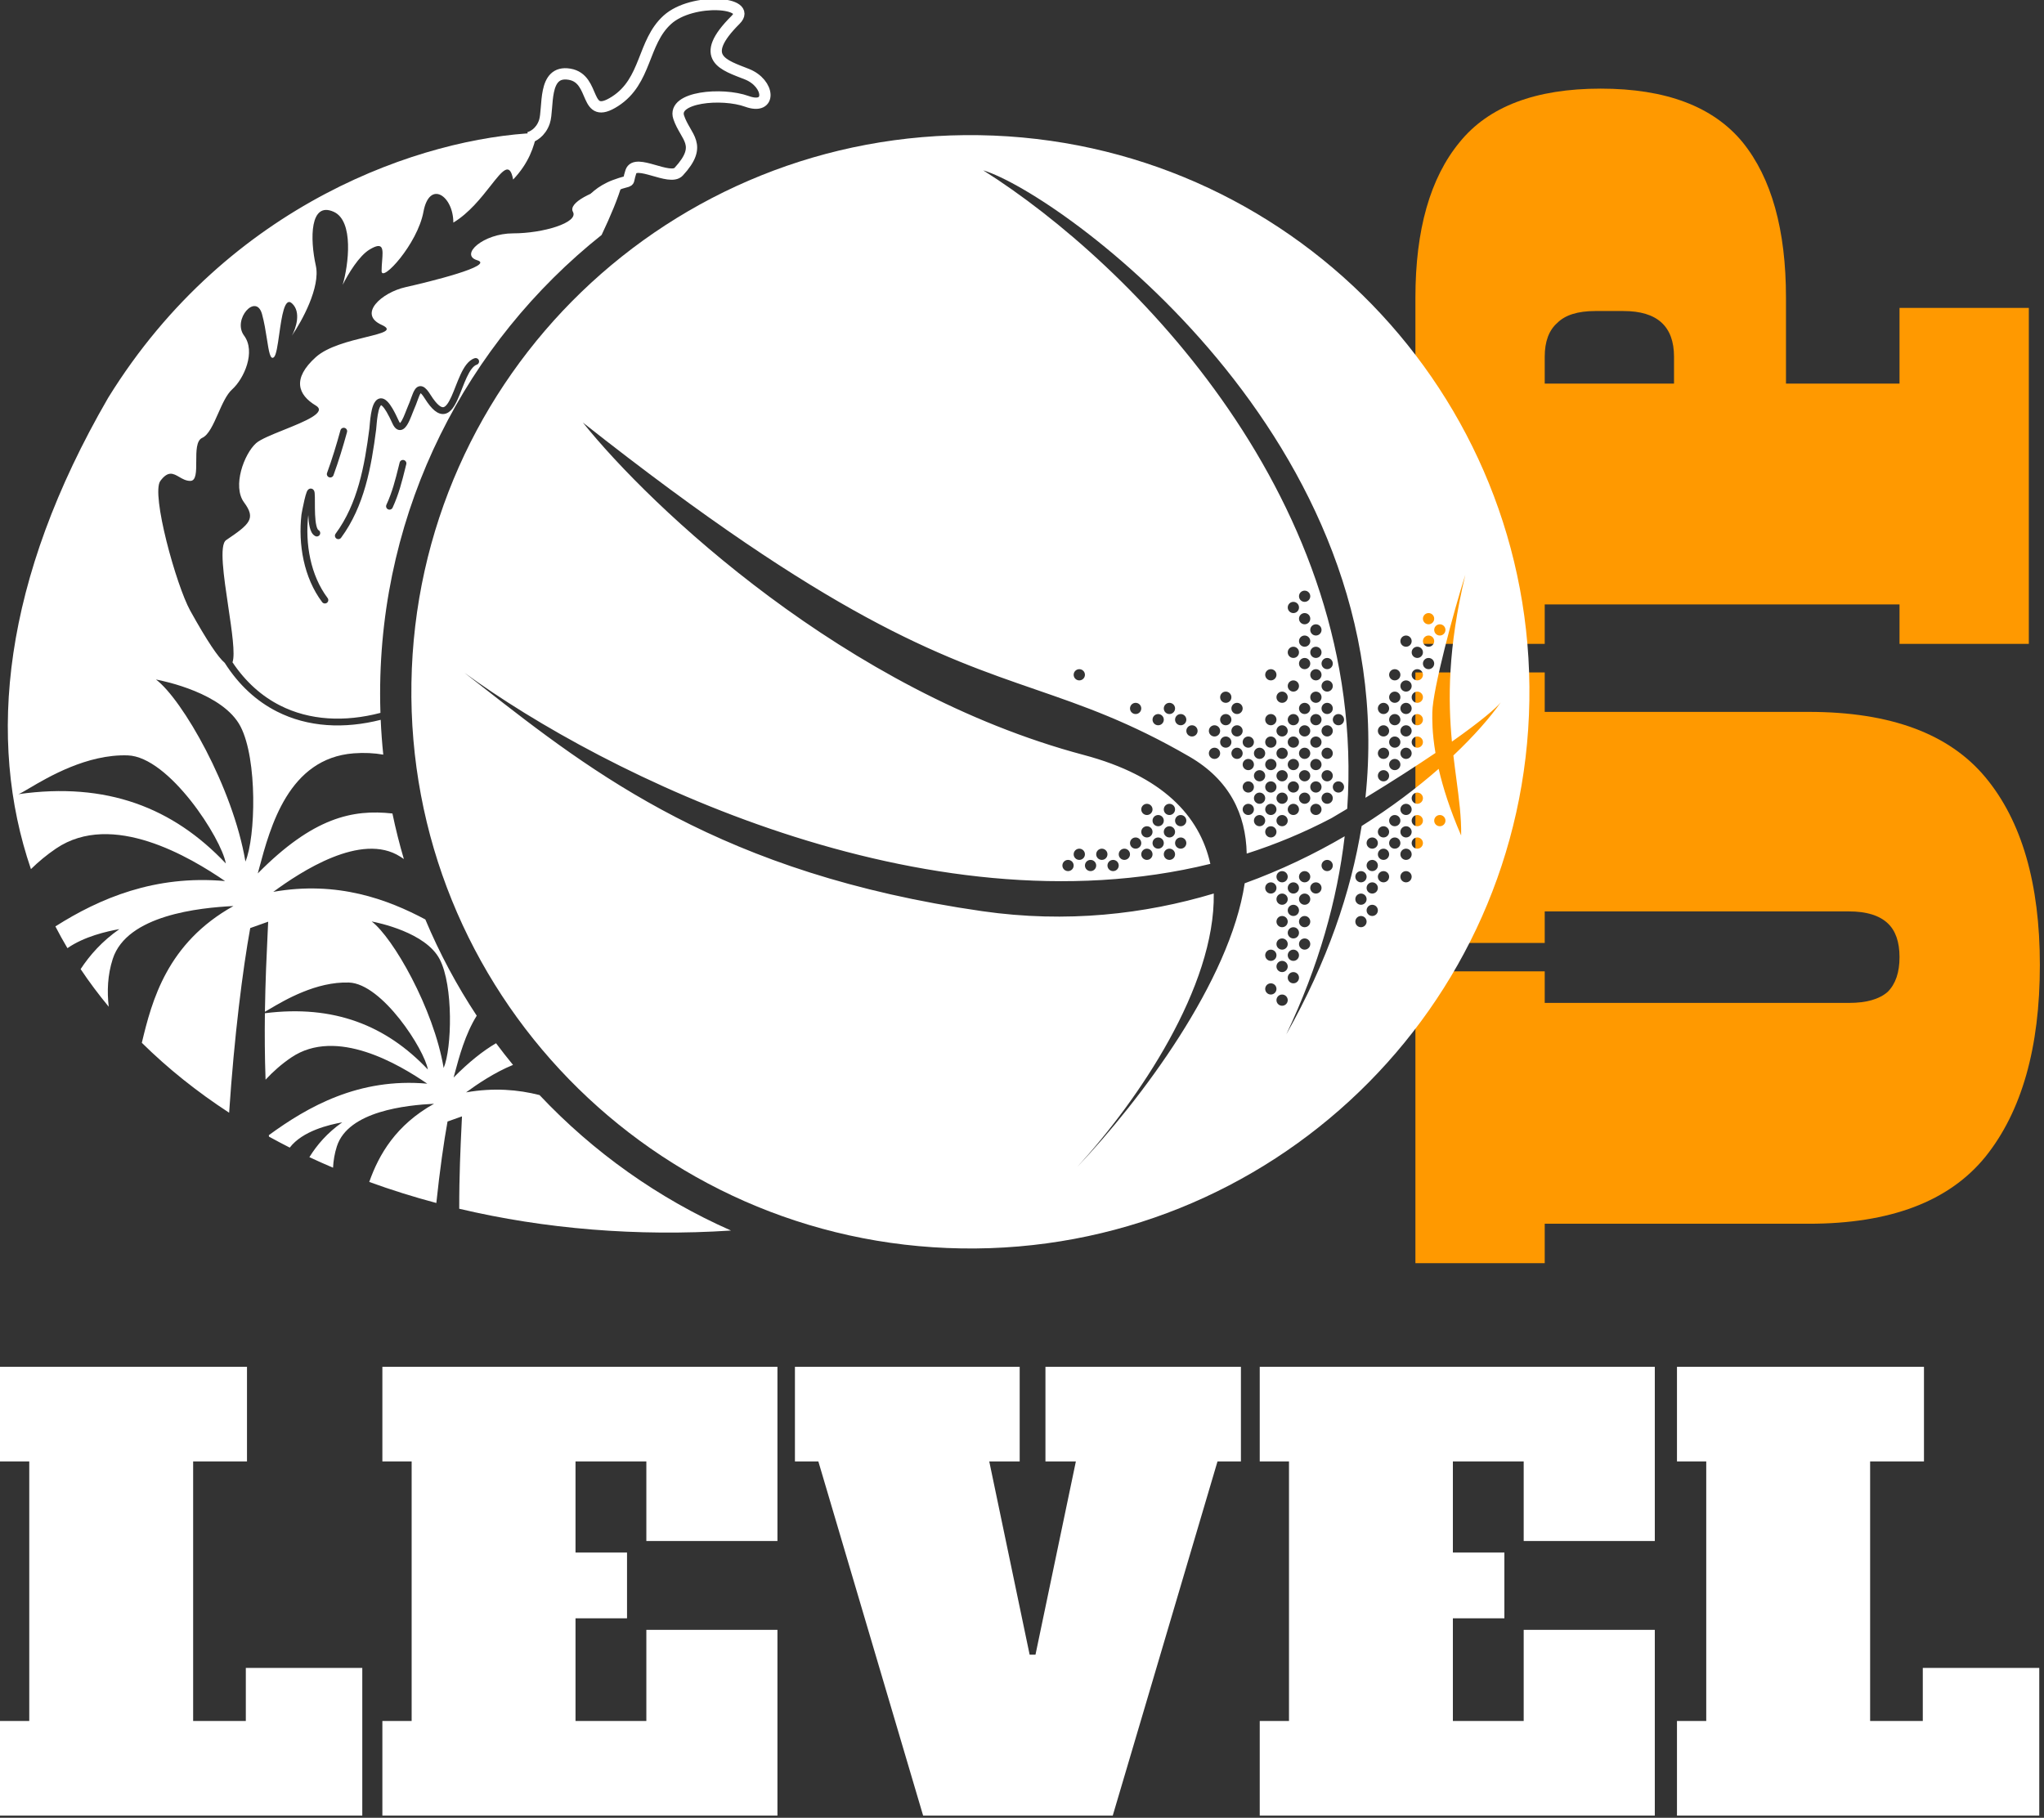 <svg width="181" height="161" viewBox="0 0 181 161" fill="none" xmlns="http://www.w3.org/2000/svg">
<rect x="0" y="0" width="181" height="161" fill="#333333" stroke="none"/>
<g clip-path="url(#clip0_22_1055)">
<path d="M46.798 12.193C47.134 12.126 47.886 11.751 48.209 10.788C48.612 9.583 48.007 6.171 50.426 6.572C52.845 6.973 51.635 10.788 54.457 8.981C57.279 7.174 56.876 3.761 59.093 1.754C61.31 -0.253 66.733 0.167 65.14 1.754C61.713 5.167 64.132 5.769 66.148 6.572C68.163 7.375 68.365 9.784 66.148 8.981C63.931 8.178 59.496 8.579 60.101 10.386C60.706 12.193 62.318 12.795 60.101 15.204C59.307 16.067 56.271 14 55.868 15.204C55.465 16.409 56.07 15.806 54.457 16.409C53.167 16.89 52.442 17.68 52.24 18.015" stroke="white"/>
<path d="M0 160.804V152.425H2.591V129.435H0V121.057H21.872V129.435H17.103V152.425H21.768V147.725H32.081V160.804H0Z" fill="white"/>
<path d="M33.86 160.804V152.425H36.452V129.435H33.86V121.057H68.844V136.485H57.235V129.435H50.963V137.507H55.524V143.331H50.963V152.425H57.235V144.353H68.844V160.804H33.86Z" fill="white"/>
<path d="M92.576 121.057H109.886V129.435H107.813L98.536 160.804H81.744L72.466 129.435H70.393V121.057H90.295V129.435H87.6L91.176 146.55H91.695L95.271 129.435H92.576V121.057Z" fill="white"/>
<path d="M111.552 160.804V152.425H114.143V129.435H111.552V121.057H146.536V136.485H134.926V129.435H128.655V137.507H133.216V143.331H128.655V152.425H134.926V144.353H146.536V160.804H111.552Z" fill="white"/>
<path d="M148.499 160.804V152.425H151.091V129.435H148.499V121.057H170.371V129.435H165.603V152.425H170.267V147.725H180.581V160.804H148.499Z" fill="white"/>
<path d="M180.634 85.473C180.634 92.785 179.028 98.442 175.816 102.447C172.604 106.406 167.391 108.385 160.177 108.385H136.788V111.878H125.337V86.032H136.788V88.826H163.737C165.274 88.826 166.414 88.5 167.159 87.848C167.857 87.15 168.206 86.125 168.206 84.775C168.206 83.424 167.857 82.423 167.159 81.771C166.414 81.073 165.274 80.723 163.737 80.723H136.788V83.518H125.337V59.558H136.788V63.051H160.177C167.391 63.051 172.604 64.983 175.816 68.849C179.028 72.714 180.634 78.255 180.634 85.473Z" fill="#FF9900"/>
<path d="M168.206 57.026V53.533H136.788V57.026H125.337V26.361C125.337 20.354 126.641 15.767 129.247 12.6C131.807 9.433 135.973 7.85 141.745 7.85C147.516 7.85 151.705 9.433 154.312 12.6C156.872 15.767 158.152 20.354 158.152 26.361V33.975H168.206V27.269H179.656V57.026H168.206ZM148.238 31.6C148.238 28.899 146.748 27.548 143.769 27.548H141.256C139.72 27.548 138.603 27.898 137.905 28.596C137.16 29.248 136.788 30.249 136.788 31.6V33.975H148.238V31.6Z" fill="#FF9900"/>
<path fill-rule="evenodd" clip-rule="evenodd" d="M85.138 110.57C112.474 111.006 134.99 89.288 135.428 62.061C135.866 34.834 114.06 12.409 86.723 11.973C59.386 11.537 36.871 33.255 36.433 60.482C35.995 87.709 57.801 110.134 85.138 110.57ZM87.063 15.085C100.205 23.375 121.139 44.415 119.299 71.633C118.85 71.902 118.388 72.178 117.912 72.458C115.461 73.747 112.95 74.786 110.399 75.602C110.323 72.1 108.866 69.067 105.329 67.016C100.035 63.946 95.977 62.545 91.683 61.062C83.136 58.111 73.654 54.836 51.617 37.427C57.604 44.9 74.859 61.249 95.975 66.867C102.944 68.721 106.229 72.254 107.179 76.511C81.852 82.737 53.469 68.603 41.125 59.585C41.643 59.988 42.164 60.395 42.69 60.806L42.69 60.806C52.514 68.482 63.907 77.385 86.982 80.702C94.465 81.777 101.38 80.966 107.481 79.138C107.613 87.389 100.823 97.421 95.389 103.356C101 97.445 108.924 86.891 110.22 78.232C113.444 77.064 116.409 75.627 119.074 74.068C118.419 79.687 116.781 85.555 113.901 91.615C117.526 85.185 119.636 79.013 120.577 73.157C123.188 71.516 125.477 69.776 127.396 68.095C127.768 69.71 128.381 71.682 129.388 74.001C129.414 72.389 129.2 70.773 128.962 68.979C128.874 68.316 128.783 67.629 128.7 66.909C130.534 65.177 131.948 63.551 132.891 62.214C132.507 62.686 131.21 63.825 128.57 65.684C128.223 61.99 128.2 57.401 129.759 50.905C128.733 54.124 126.867 61.064 126.835 63.089C126.825 63.669 126.806 64.875 127.114 66.689C125.466 67.804 123.419 69.125 120.911 70.658C124.282 38.962 93.808 17.121 87.063 15.085ZM115.528 67.217C115.803 67.217 116.027 66.995 116.027 66.72C116.027 66.446 115.803 66.223 115.528 66.223C115.252 66.223 115.029 66.446 115.029 66.72C115.029 66.995 115.252 67.217 115.528 67.217ZM105.052 74.67C105.052 74.944 104.829 75.166 104.553 75.166C104.278 75.166 104.054 74.944 104.054 74.67C104.054 74.395 104.278 74.173 104.553 74.173C104.829 74.173 105.052 74.395 105.052 74.67ZM113.532 69.204C113.808 69.204 114.031 68.982 114.031 68.708C114.031 68.433 113.808 68.211 113.532 68.211C113.257 68.211 113.033 68.433 113.033 68.708C113.033 68.982 113.257 69.204 113.532 69.204ZM113.034 65.727C113.034 66.001 112.811 66.223 112.535 66.223C112.259 66.223 112.036 66.001 112.036 65.727C112.036 65.452 112.259 65.23 112.535 65.23C112.811 65.23 113.034 65.452 113.034 65.727ZM101.56 74.173C101.836 74.173 102.059 73.95 102.059 73.676C102.059 73.402 101.836 73.179 101.56 73.179C101.285 73.179 101.061 73.402 101.061 73.676C101.061 73.95 101.285 74.173 101.56 74.173ZM103.057 72.683C103.057 72.957 102.833 73.179 102.558 73.179C102.282 73.179 102.059 72.957 102.059 72.683C102.059 72.408 102.282 72.185 102.558 72.185C102.833 72.185 103.057 72.408 103.057 72.683ZM103.555 72.185C103.831 72.185 104.054 71.963 104.054 71.689C104.054 71.414 103.831 71.192 103.555 71.192C103.28 71.192 103.056 71.414 103.056 71.689C103.056 71.963 103.28 72.185 103.555 72.185ZM102.059 71.689C102.059 71.963 101.836 72.185 101.56 72.185C101.285 72.185 101.061 71.963 101.061 71.689C101.061 71.414 101.285 71.192 101.56 71.192C101.836 71.192 102.059 71.414 102.059 71.689ZM110.539 68.211C110.815 68.211 111.038 67.988 111.038 67.714C111.038 67.439 110.815 67.217 110.539 67.217C110.264 67.217 110.04 67.439 110.04 67.714C110.04 67.988 110.264 68.211 110.539 68.211ZM115.029 63.739C115.029 64.014 114.806 64.236 114.53 64.236C114.255 64.236 114.032 64.014 114.032 63.739C114.032 63.465 114.255 63.242 114.53 63.242C114.806 63.242 115.029 63.465 115.029 63.739ZM95.574 60.261C95.849 60.261 96.073 60.039 96.073 59.765C96.073 59.49 95.849 59.268 95.574 59.268C95.299 59.268 95.075 59.49 95.075 59.765C95.075 60.039 95.299 60.261 95.574 60.261ZM117.024 69.701C117.024 69.976 116.801 70.198 116.525 70.198C116.25 70.198 116.026 69.976 116.026 69.701C116.026 69.427 116.25 69.204 116.525 69.204C116.801 69.204 117.024 69.427 117.024 69.701ZM116.525 68.211C116.801 68.211 117.024 67.988 117.024 67.714C117.024 67.439 116.801 67.217 116.525 67.217C116.25 67.217 116.026 67.439 116.026 67.714C116.026 67.988 116.25 68.211 116.525 68.211ZM115.029 69.701C115.029 69.976 114.806 70.198 114.53 70.198C114.255 70.198 114.032 69.976 114.032 69.701C114.032 69.427 114.255 69.204 114.53 69.204C114.806 69.204 115.029 69.427 115.029 69.701ZM115.528 71.192C115.803 71.192 116.027 70.969 116.027 70.695C116.027 70.42 115.803 70.198 115.528 70.198C115.252 70.198 115.029 70.42 115.029 70.695C115.029 70.969 115.252 71.192 115.528 71.192ZM117.024 71.689C117.024 71.963 116.801 72.185 116.525 72.185C116.25 72.185 116.026 71.963 116.026 71.689C116.026 71.414 116.25 71.192 116.525 71.192C116.801 71.192 117.024 71.414 117.024 71.689ZM115.528 78.148C115.803 78.148 116.027 77.925 116.027 77.651C116.027 77.376 115.803 77.154 115.528 77.154C115.252 77.154 115.029 77.376 115.029 77.651C115.029 77.925 115.252 78.148 115.528 78.148ZM115.029 82.619C115.029 82.893 114.806 83.116 114.53 83.116C114.255 83.116 114.032 82.893 114.032 82.619C114.032 82.344 114.255 82.122 114.53 82.122C114.806 82.122 115.029 82.344 115.029 82.619ZM116.525 79.141C116.801 79.141 117.024 78.919 117.024 78.644C117.024 78.37 116.801 78.148 116.525 78.148C116.25 78.148 116.026 78.37 116.026 78.644C116.026 78.919 116.25 79.141 116.525 79.141ZM116.027 83.613C116.027 83.887 115.803 84.109 115.528 84.109C115.252 84.109 115.029 83.887 115.029 83.613C115.029 83.338 115.252 83.116 115.528 83.116C115.803 83.116 116.027 83.338 116.027 83.613ZM115.528 80.135C115.803 80.135 116.027 79.912 116.027 79.638C116.027 79.364 115.803 79.141 115.528 79.141C115.252 79.141 115.029 79.364 115.029 79.638C115.029 79.912 115.252 80.135 115.528 80.135ZM115.029 84.606C115.029 84.881 114.806 85.103 114.53 85.103C114.255 85.103 114.032 84.881 114.032 84.606C114.032 84.332 114.255 84.109 114.53 84.109C114.806 84.109 115.029 84.332 115.029 84.606ZM114.53 81.128C114.806 81.128 115.029 80.906 115.029 80.632C115.029 80.357 114.806 80.135 114.53 80.135C114.255 80.135 114.032 80.357 114.032 80.632C114.032 80.906 114.255 81.128 114.53 81.128ZM114.031 85.6C114.031 85.874 113.808 86.097 113.532 86.097C113.257 86.097 113.033 85.874 113.033 85.6C113.033 85.326 113.257 85.103 113.532 85.103C113.808 85.103 114.031 85.326 114.031 85.6ZM112.535 88.084C112.811 88.084 113.034 87.862 113.034 87.587C113.034 87.313 112.811 87.091 112.535 87.091C112.259 87.091 112.036 87.313 112.036 87.587C112.036 87.862 112.259 88.084 112.535 88.084ZM114.031 81.625C114.031 81.9 113.808 82.122 113.532 82.122C113.257 82.122 113.033 81.9 113.033 81.625C113.033 81.351 113.257 81.128 113.532 81.128C113.808 81.128 114.031 81.351 114.031 81.625ZM115.528 82.122C115.803 82.122 116.027 81.9 116.027 81.625C116.027 81.351 115.803 81.128 115.528 81.128C115.252 81.128 115.029 81.351 115.029 81.625C115.029 81.9 115.252 82.122 115.528 82.122ZM115.029 86.594C115.029 86.868 114.806 87.091 114.53 87.091C114.255 87.091 114.032 86.868 114.032 86.594C114.032 86.319 114.255 86.097 114.53 86.097C114.806 86.097 115.029 86.319 115.029 86.594ZM113.532 89.078C113.808 89.078 114.031 88.856 114.031 88.581C114.031 88.307 113.808 88.084 113.532 88.084C113.257 88.084 113.033 88.307 113.033 88.581C113.033 88.856 113.257 89.078 113.532 89.078ZM114.031 79.638C114.031 79.912 113.808 80.135 113.532 80.135C113.257 80.135 113.033 79.912 113.033 79.638C113.033 79.364 113.257 79.141 113.532 79.141C113.808 79.141 114.031 79.364 114.031 79.638ZM112.535 85.103C112.811 85.103 113.034 84.881 113.034 84.606C113.034 84.332 112.811 84.109 112.535 84.109C112.259 84.109 112.036 84.332 112.036 84.606C112.036 84.881 112.259 85.103 112.535 85.103ZM118.022 76.657C118.022 76.931 117.799 77.153 117.523 77.153C117.248 77.153 117.024 76.931 117.024 76.657C117.024 76.382 117.248 76.16 117.523 76.16C117.799 76.16 118.022 76.382 118.022 76.657ZM122.512 74.173C122.787 74.173 123.01 73.95 123.01 73.676C123.01 73.402 122.787 73.179 122.512 73.179C122.236 73.179 122.013 73.402 122.013 73.676C122.013 73.95 122.236 74.173 122.512 74.173ZM122.013 76.657C122.013 76.931 121.789 77.153 121.514 77.153C121.238 77.153 121.015 76.931 121.015 76.657C121.015 76.382 121.238 76.16 121.514 76.16C121.789 76.16 122.013 76.382 122.013 76.657ZM122.512 76.16C122.787 76.16 123.01 75.938 123.01 75.663C123.01 75.389 122.787 75.166 122.512 75.166C122.236 75.166 122.013 75.389 122.013 75.663C122.013 75.938 122.236 76.16 122.512 76.16ZM122.013 78.644C122.013 78.919 121.789 79.141 121.514 79.141C121.238 79.141 121.015 78.919 121.015 78.644C121.015 78.37 121.238 78.148 121.514 78.148C121.789 78.148 122.013 78.37 122.013 78.644ZM120.516 82.122C120.792 82.122 121.015 81.9 121.015 81.625C121.015 81.351 120.792 81.128 120.516 81.128C120.241 81.128 120.017 81.351 120.017 81.625C120.017 81.9 120.241 82.122 120.516 82.122ZM122.013 74.67C122.013 74.944 121.789 75.166 121.514 75.166C121.238 75.166 121.015 74.944 121.015 74.67C121.015 74.395 121.238 74.173 121.514 74.173C121.789 74.173 122.013 74.395 122.013 74.67ZM120.516 78.148C120.792 78.148 121.015 77.925 121.015 77.651C121.015 77.376 120.792 77.154 120.516 77.154C120.241 77.154 120.017 77.376 120.017 77.651C120.017 77.925 120.241 78.148 120.516 78.148ZM124.008 74.67C124.008 74.944 123.784 75.166 123.509 75.166C123.233 75.166 123.01 74.944 123.01 74.67C123.01 74.395 123.233 74.173 123.509 74.173C123.784 74.173 124.008 74.395 124.008 74.67ZM122.512 78.148C122.787 78.148 123.01 77.925 123.01 77.651C123.01 77.376 122.787 77.154 122.512 77.154C122.236 77.154 122.013 77.376 122.013 77.651C122.013 77.925 122.236 78.148 122.512 78.148ZM122.013 80.632C122.013 80.906 121.789 81.128 121.514 81.128C121.238 81.128 121.015 80.906 121.015 80.632C121.015 80.357 121.238 80.135 121.514 80.135C121.789 80.135 122.013 80.357 122.013 80.632ZM124.507 74.173C124.782 74.173 125.006 73.95 125.006 73.676C125.006 73.402 124.782 73.179 124.507 73.179C124.231 73.179 124.008 73.402 124.008 73.676C124.008 73.95 124.231 74.173 124.507 74.173ZM124.008 72.683C124.008 72.957 123.784 73.179 123.509 73.179C123.233 73.179 123.01 72.957 123.01 72.683C123.01 72.408 123.233 72.185 123.509 72.185C123.784 72.185 124.008 72.408 124.008 72.683ZM125.505 75.166C125.78 75.166 126.004 74.944 126.004 74.67C126.004 74.395 125.78 74.173 125.505 74.173C125.229 74.173 125.006 74.395 125.006 74.67C125.006 74.944 125.229 75.166 125.505 75.166ZM125.006 75.663C125.006 75.938 124.782 76.16 124.507 76.16C124.231 76.16 124.008 75.938 124.008 75.663C124.008 75.389 124.231 75.166 124.507 75.166C124.782 75.166 125.006 75.389 125.006 75.663ZM124.507 78.148C124.782 78.148 125.006 77.925 125.006 77.651C125.006 77.376 124.782 77.154 124.507 77.154C124.231 77.154 124.008 77.376 124.008 77.651C124.008 77.925 124.231 78.148 124.507 78.148ZM121.015 79.638C121.015 79.912 120.792 80.135 120.516 80.135C120.241 80.135 120.017 79.912 120.017 79.638C120.017 79.364 120.241 79.141 120.516 79.141C120.792 79.141 121.015 79.364 121.015 79.638ZM125.505 73.179C125.78 73.179 126.004 72.957 126.004 72.683C126.004 72.408 125.78 72.185 125.505 72.185C125.229 72.185 125.006 72.408 125.006 72.683C125.006 72.957 125.229 73.179 125.505 73.179ZM126.004 70.695C126.004 70.969 125.78 71.192 125.505 71.192C125.229 71.192 125.006 70.969 125.006 70.695C125.006 70.42 125.229 70.198 125.505 70.198C125.78 70.198 126.004 70.42 126.004 70.695ZM124.507 72.185C124.782 72.185 125.006 71.963 125.006 71.689C125.006 71.414 124.782 71.192 124.507 71.192C124.231 71.192 124.008 71.414 124.008 71.689C124.008 71.963 124.231 72.185 124.507 72.185ZM127.998 72.683C127.998 72.957 127.775 73.179 127.5 73.179C127.224 73.179 127.001 72.957 127.001 72.683C127.001 72.408 127.224 72.185 127.5 72.185C127.775 72.185 127.998 72.408 127.998 72.683ZM114.53 79.141C114.806 79.141 115.029 78.919 115.029 78.644C115.029 78.37 114.806 78.148 114.53 78.148C114.255 78.148 114.032 78.37 114.032 78.644C114.032 78.919 114.255 79.141 114.53 79.141ZM114.031 83.613C114.031 83.887 113.808 84.109 113.532 84.109C113.257 84.109 113.033 83.887 113.033 83.613C113.033 83.338 113.257 83.116 113.532 83.116C113.808 83.116 114.031 83.338 114.031 83.613ZM113.532 78.148C113.808 78.148 114.031 77.925 114.031 77.651C114.031 77.376 113.808 77.154 113.532 77.154C113.257 77.154 113.033 77.376 113.033 77.651C113.033 77.925 113.257 78.148 113.532 78.148ZM113.034 78.644C113.034 78.919 112.811 79.141 112.535 79.141C112.259 79.141 112.036 78.919 112.036 78.644C112.036 78.37 112.259 78.148 112.535 78.148C112.811 78.148 113.034 78.37 113.034 78.644ZM112.535 70.198C112.811 70.198 113.034 69.976 113.034 69.701C113.034 69.427 112.811 69.204 112.535 69.204C112.259 69.204 112.036 69.427 112.036 69.701C112.036 69.976 112.259 70.198 112.535 70.198ZM114.031 70.695C114.031 70.969 113.808 71.192 113.532 71.192C113.257 71.192 113.033 70.969 113.033 70.695C113.033 70.42 113.257 70.198 113.532 70.198C113.808 70.198 114.031 70.42 114.031 70.695ZM114.53 72.185C114.806 72.185 115.029 71.963 115.029 71.689C115.029 71.414 114.806 71.192 114.53 71.192C114.255 71.192 114.032 71.414 114.032 71.689C114.032 71.963 114.255 72.185 114.53 72.185ZM114.031 72.683C114.031 72.957 113.808 73.179 113.532 73.179C113.257 73.179 113.033 72.957 113.033 72.683C113.033 72.408 113.257 72.185 113.532 72.185C113.808 72.185 114.031 72.408 114.031 72.683ZM112.535 72.185C112.811 72.185 113.034 71.963 113.034 71.689C113.034 71.414 112.811 71.192 112.535 71.192C112.259 71.192 112.036 71.414 112.036 71.689C112.036 71.963 112.259 72.185 112.535 72.185ZM112.036 72.683C112.036 72.957 111.812 73.179 111.537 73.179C111.261 73.179 111.038 72.957 111.038 72.683C111.038 72.408 111.261 72.185 111.537 72.185C111.812 72.185 112.036 72.408 112.036 72.683ZM112.535 74.173C112.811 74.173 113.034 73.95 113.034 73.676C113.034 73.402 112.811 73.179 112.535 73.179C112.259 73.179 112.036 73.402 112.036 73.676C112.036 73.95 112.259 74.173 112.535 74.173ZM112.036 70.695C112.036 70.969 111.812 71.192 111.537 71.192C111.261 71.192 111.038 70.969 111.038 70.695C111.038 70.42 111.261 70.198 111.537 70.198C111.812 70.198 112.036 70.42 112.036 70.695ZM110.539 70.198C110.815 70.198 111.038 69.976 111.038 69.701C111.038 69.427 110.815 69.204 110.539 69.204C110.264 69.204 110.04 69.427 110.04 69.701C110.04 69.976 110.264 70.198 110.539 70.198ZM111.038 71.689C111.038 71.963 110.815 72.185 110.539 72.185C110.264 72.185 110.04 71.963 110.04 71.689C110.04 71.414 110.264 71.192 110.539 71.192C110.815 71.192 111.038 71.414 111.038 71.689ZM113.532 67.217C113.808 67.217 114.031 66.995 114.031 66.72C114.031 66.446 113.808 66.223 113.532 66.223C113.257 66.223 113.033 66.446 113.033 66.72C113.033 66.995 113.257 67.217 113.532 67.217ZM103.057 74.67C103.057 74.944 102.833 75.166 102.558 75.166C102.282 75.166 102.059 74.944 102.059 74.67C102.059 74.395 102.282 74.173 102.558 74.173C102.833 74.173 103.057 74.395 103.057 74.67ZM111.537 69.204C111.812 69.204 112.036 68.982 112.036 68.708C112.036 68.433 111.812 68.211 111.537 68.211C111.261 68.211 111.038 68.433 111.038 68.708C111.038 68.982 111.261 69.204 111.537 69.204ZM116.027 64.733C116.027 65.007 115.803 65.23 115.528 65.23C115.252 65.23 115.029 65.007 115.029 64.733C115.029 64.459 115.252 64.236 115.528 64.236C115.803 64.236 116.027 64.459 116.027 64.733ZM103.555 63.242C103.831 63.242 104.054 63.02 104.054 62.745C104.054 62.471 103.831 62.249 103.555 62.249C103.28 62.249 103.056 62.471 103.056 62.745C103.056 63.02 103.28 63.242 103.555 63.242ZM105.052 63.739C105.052 64.014 104.829 64.236 104.553 64.236C104.278 64.236 104.054 64.014 104.054 63.739C104.054 63.465 104.278 63.242 104.553 63.242C104.829 63.242 105.052 63.465 105.052 63.739ZM105.551 65.23C105.827 65.23 106.05 65.007 106.05 64.733C106.05 64.459 105.827 64.236 105.551 64.236C105.275 64.236 105.052 64.459 105.052 64.733C105.052 65.007 105.275 65.23 105.551 65.23ZM108.045 64.733C108.045 65.007 107.822 65.23 107.546 65.23C107.27 65.23 107.047 65.007 107.047 64.733C107.047 64.459 107.27 64.236 107.546 64.236C107.822 64.236 108.045 64.459 108.045 64.733ZM108.544 66.223C108.819 66.223 109.043 66.001 109.043 65.727C109.043 65.452 108.819 65.23 108.544 65.23C108.268 65.23 108.045 65.452 108.045 65.727C108.045 66.001 108.268 66.223 108.544 66.223ZM108.045 66.72C108.045 66.995 107.822 67.217 107.546 67.217C107.27 67.217 107.047 66.995 107.047 66.72C107.047 66.446 107.27 66.223 107.546 66.223C107.822 66.223 108.045 66.446 108.045 66.72ZM110.539 66.223C110.815 66.223 111.038 66.001 111.038 65.727C111.038 65.452 110.815 65.23 110.539 65.23C110.264 65.23 110.04 65.452 110.04 65.727C110.04 66.001 110.264 66.223 110.539 66.223ZM110.041 66.72C110.041 66.995 109.817 67.217 109.542 67.217C109.266 67.217 109.043 66.995 109.043 66.72C109.043 66.446 109.266 66.223 109.542 66.223C109.817 66.223 110.041 66.446 110.041 66.72ZM108.544 64.236C108.819 64.236 109.043 64.014 109.043 63.739C109.043 63.465 108.819 63.242 108.544 63.242C108.268 63.242 108.045 63.465 108.045 63.739C108.045 64.014 108.268 64.236 108.544 64.236ZM110.041 62.745C110.041 63.02 109.817 63.242 109.542 63.242C109.266 63.242 109.043 63.02 109.043 62.745C109.043 62.471 109.266 62.249 109.542 62.249C109.817 62.249 110.041 62.471 110.041 62.745ZM109.043 61.752C109.043 62.026 108.819 62.249 108.544 62.249C108.268 62.249 108.045 62.026 108.045 61.752C108.045 61.477 108.268 61.255 108.544 61.255C108.819 61.255 109.043 61.477 109.043 61.752ZM113.532 62.249C113.808 62.249 114.031 62.026 114.031 61.752C114.031 61.477 113.808 61.255 113.532 61.255C113.257 61.255 113.033 61.477 113.033 61.752C113.033 62.026 113.257 62.249 113.532 62.249ZM118.022 66.72C118.022 66.995 117.799 67.217 117.523 67.217C117.248 67.217 117.024 66.995 117.024 66.72C117.024 66.446 117.248 66.223 117.523 66.223C117.799 66.223 118.022 66.446 118.022 66.72ZM123.509 66.223C123.784 66.223 124.008 66.001 124.008 65.727C124.008 65.452 123.784 65.23 123.509 65.23C123.233 65.23 123.01 65.452 123.01 65.727C123.01 66.001 123.233 66.223 123.509 66.223ZM123.01 66.72C123.01 66.995 122.787 67.217 122.512 67.217C122.236 67.217 122.013 66.995 122.013 66.72C122.013 66.446 122.236 66.223 122.512 66.223C122.787 66.223 123.01 66.446 123.01 66.72ZM123.509 68.211C123.784 68.211 124.008 67.988 124.008 67.714C124.008 67.439 123.784 67.217 123.509 67.217C123.233 67.217 123.01 67.439 123.01 67.714C123.01 67.988 123.233 68.211 123.509 68.211ZM123.01 68.708C123.01 68.982 122.787 69.204 122.512 69.204C122.236 69.204 122.013 68.982 122.013 68.708C122.013 68.433 122.236 68.211 122.512 68.211C122.787 68.211 123.01 68.433 123.01 68.708ZM124.507 67.217C124.782 67.217 125.006 66.995 125.006 66.72C125.006 66.446 124.782 66.223 124.507 66.223C124.231 66.223 124.008 66.446 124.008 66.72C124.008 66.995 124.231 67.217 124.507 67.217ZM126.004 65.727C126.004 66.001 125.78 66.223 125.505 66.223C125.229 66.223 125.006 66.001 125.006 65.727C125.006 65.452 125.229 65.23 125.505 65.23C125.78 65.23 126.004 65.452 126.004 65.727ZM122.512 65.23C122.787 65.23 123.01 65.007 123.01 64.733C123.01 64.459 122.787 64.236 122.512 64.236C122.236 64.236 122.013 64.459 122.013 64.733C122.013 65.007 122.236 65.23 122.512 65.23ZM123.01 62.745C123.01 63.02 122.787 63.242 122.512 63.242C122.236 63.242 122.013 63.02 122.013 62.745C122.013 62.471 122.236 62.249 122.512 62.249C122.787 62.249 123.01 62.471 123.01 62.745ZM123.509 64.236C123.784 64.236 124.008 64.014 124.008 63.739C124.008 63.465 123.784 63.242 123.509 63.242C123.233 63.242 123.01 63.465 123.01 63.739C123.01 64.014 123.233 64.236 123.509 64.236ZM125.006 64.733C125.006 65.007 124.782 65.23 124.507 65.23C124.231 65.23 124.008 65.007 124.008 64.733C124.008 64.459 124.231 64.236 124.507 64.236C124.782 64.236 125.006 64.459 125.006 64.733ZM125.505 64.236C125.78 64.236 126.004 64.014 126.004 63.739C126.004 63.465 125.78 63.242 125.505 63.242C125.229 63.242 125.006 63.465 125.006 63.739C125.006 64.014 125.229 64.236 125.505 64.236ZM125.006 62.745C125.006 63.02 124.782 63.242 124.507 63.242C124.231 63.242 124.008 63.02 124.008 62.745C124.008 62.471 124.231 62.249 124.507 62.249C124.782 62.249 125.006 62.471 125.006 62.745ZM123.509 62.249C123.784 62.249 124.008 62.026 124.008 61.752C124.008 61.477 123.784 61.255 123.509 61.255C123.233 61.255 123.01 61.477 123.01 61.752C123.01 62.026 123.233 62.249 123.509 62.249ZM126.004 61.752C126.004 62.026 125.78 62.249 125.505 62.249C125.229 62.249 125.006 62.026 125.006 61.752C125.006 61.477 125.229 61.255 125.505 61.255C125.78 61.255 126.004 61.477 126.004 61.752ZM124.507 61.255C124.782 61.255 125.006 61.033 125.006 60.758C125.006 60.484 124.782 60.261 124.507 60.261C124.231 60.261 124.008 60.484 124.008 60.758C124.008 61.033 124.231 61.255 124.507 61.255ZM124.008 59.765C124.008 60.039 123.784 60.261 123.509 60.261C123.233 60.261 123.01 60.039 123.01 59.765C123.01 59.49 123.233 59.268 123.509 59.268C123.784 59.268 124.008 59.49 124.008 59.765ZM125.505 60.261C125.78 60.261 126.004 60.039 126.004 59.765C126.004 59.49 125.78 59.268 125.505 59.268C125.229 59.268 125.006 59.49 125.006 59.765C125.006 60.039 125.229 60.261 125.505 60.261ZM127.001 58.771C127.001 59.045 126.778 59.268 126.502 59.268C126.227 59.268 126.003 59.045 126.003 58.771C126.003 58.496 126.227 58.274 126.502 58.274C126.778 58.274 127.001 58.496 127.001 58.771ZM125.505 58.274C125.78 58.274 126.004 58.052 126.004 57.777C126.004 57.503 125.78 57.28 125.505 57.28C125.229 57.28 125.006 57.503 125.006 57.777C125.006 58.052 125.229 58.274 125.505 58.274ZM125.006 56.784C125.006 57.058 124.782 57.281 124.507 57.281C124.231 57.281 124.008 57.058 124.008 56.784C124.008 56.509 124.231 56.287 124.507 56.287C124.782 56.287 125.006 56.509 125.006 56.784ZM126.502 57.281C126.778 57.281 127.001 57.058 127.001 56.784C127.001 56.509 126.778 56.287 126.502 56.287C126.227 56.287 126.003 56.509 126.003 56.784C126.003 57.058 126.227 57.281 126.502 57.281ZM127.998 55.79C127.998 56.064 127.775 56.287 127.5 56.287C127.224 56.287 127.001 56.064 127.001 55.79C127.001 55.515 127.224 55.293 127.5 55.293C127.775 55.293 127.998 55.515 127.998 55.79ZM126.502 55.293C126.778 55.293 127.001 55.07 127.001 54.796C127.001 54.522 126.778 54.299 126.502 54.299C126.227 54.299 126.003 54.522 126.003 54.796C126.003 55.07 126.227 55.293 126.502 55.293ZM116.027 68.708C116.027 68.982 115.803 69.204 115.528 69.204C115.252 69.204 115.029 68.982 115.029 68.708C115.029 68.433 115.252 68.211 115.528 68.211C115.803 68.211 116.027 68.433 116.027 68.708ZM114.53 66.223C114.806 66.223 115.029 66.001 115.029 65.727C115.029 65.452 114.806 65.23 114.53 65.23C114.255 65.23 114.032 65.452 114.032 65.727C114.032 66.001 114.255 66.223 114.53 66.223ZM104.054 73.676C104.054 73.95 103.831 74.173 103.555 74.173C103.28 74.173 103.056 73.95 103.056 73.676C103.056 73.402 103.28 73.179 103.555 73.179C103.831 73.179 104.054 73.402 104.054 73.676ZM104.553 73.179C104.829 73.179 105.052 72.957 105.052 72.683C105.052 72.408 104.829 72.185 104.553 72.185C104.278 72.185 104.054 72.408 104.054 72.683C104.054 72.957 104.278 73.179 104.553 73.179ZM113.034 67.714C113.034 67.988 112.811 68.211 112.535 68.211C112.259 68.211 112.036 67.988 112.036 67.714C112.036 67.439 112.259 67.217 112.535 67.217C112.811 67.217 113.034 67.439 113.034 67.714ZM101.56 76.16C101.836 76.16 102.059 75.938 102.059 75.663C102.059 75.389 101.836 75.166 101.56 75.166C101.285 75.166 101.061 75.389 101.061 75.663C101.061 75.938 101.285 76.16 101.56 76.16ZM117.024 63.739C117.024 64.014 116.801 64.236 116.525 64.236C116.25 64.236 116.026 64.014 116.026 63.739C116.026 63.465 116.25 63.242 116.525 63.242C116.801 63.242 117.024 63.465 117.024 63.739ZM102.558 64.236C102.833 64.236 103.057 64.014 103.057 63.739C103.057 63.465 102.833 63.242 102.558 63.242C102.282 63.242 102.059 63.465 102.059 63.739C102.059 64.014 102.282 64.236 102.558 64.236ZM113.034 59.765C113.034 60.039 112.811 60.261 112.535 60.261C112.259 60.261 112.036 60.039 112.036 59.765C112.036 59.49 112.259 59.268 112.535 59.268C112.811 59.268 113.034 59.49 113.034 59.765ZM114.53 61.255C114.806 61.255 115.029 61.033 115.029 60.758C115.029 60.484 114.806 60.261 114.53 60.261C114.255 60.261 114.032 60.484 114.032 60.758C114.032 61.033 114.255 61.255 114.53 61.255ZM117.024 65.727C117.024 66.001 116.801 66.223 116.525 66.223C116.25 66.223 116.026 66.001 116.026 65.727C116.026 65.452 116.25 65.23 116.525 65.23C116.801 65.23 117.024 65.452 117.024 65.727ZM114.53 68.211C114.806 68.211 115.029 67.988 115.029 67.714C115.029 67.439 114.806 67.217 114.53 67.217C114.255 67.217 114.032 67.439 114.032 67.714C114.032 67.988 114.255 68.211 114.53 68.211ZM104.054 75.663C104.054 75.938 103.831 76.16 103.555 76.16C103.28 76.16 103.056 75.938 103.056 75.663C103.056 75.389 103.28 75.166 103.555 75.166C103.831 75.166 104.054 75.389 104.054 75.663ZM113.532 65.23C113.808 65.23 114.031 65.007 114.031 64.733C114.031 64.459 113.808 64.236 113.532 64.236C113.257 64.236 113.033 64.459 113.033 64.733C113.033 65.007 113.257 65.23 113.532 65.23ZM110.041 64.733C110.041 65.007 109.817 65.23 109.542 65.23C109.266 65.23 109.043 65.007 109.043 64.733C109.043 64.459 109.266 64.236 109.542 64.236C109.817 64.236 110.041 64.459 110.041 64.733ZM112.535 64.236C112.811 64.236 113.034 64.014 113.034 63.739C113.034 63.465 112.811 63.242 112.535 63.242C112.259 63.242 112.036 63.465 112.036 63.739C112.036 64.014 112.259 64.236 112.535 64.236ZM112.036 66.72C112.036 66.995 111.812 67.217 111.537 67.217C111.261 67.217 111.038 66.995 111.038 66.72C111.038 66.446 111.261 66.223 111.537 66.223C111.812 66.223 112.036 66.446 112.036 66.72ZM100.562 75.166C100.838 75.166 101.061 74.944 101.061 74.67C101.061 74.395 100.838 74.173 100.562 74.173C100.287 74.173 100.064 74.395 100.064 74.67C100.064 74.944 100.287 75.166 100.562 75.166ZM100.064 75.663C100.064 75.938 99.841 76.16 99.565 76.16C99.29 76.16 99.066 75.938 99.066 75.663C99.066 75.389 99.29 75.166 99.565 75.166C99.841 75.166 100.064 75.389 100.064 75.663ZM98.567 77.153C98.843 77.153 99.066 76.931 99.066 76.657C99.066 76.382 98.843 76.16 98.567 76.16C98.291 76.16 98.068 76.382 98.068 76.657C98.068 76.931 98.291 77.153 98.567 77.153ZM98.068 75.663C98.068 75.938 97.845 76.16 97.57 76.16C97.294 76.16 97.07 75.938 97.07 75.663C97.07 75.389 97.294 75.166 97.57 75.166C97.845 75.166 98.068 75.389 98.068 75.663ZM96.572 77.153C96.847 77.153 97.07 76.931 97.07 76.657C97.07 76.382 96.847 76.16 96.572 76.16C96.296 76.16 96.073 76.382 96.073 76.657C96.073 76.931 96.296 77.153 96.572 77.153ZM96.073 75.663C96.073 75.938 95.849 76.16 95.574 76.16C95.299 76.16 95.075 75.938 95.075 75.663C95.075 75.389 95.299 75.166 95.574 75.166C95.849 75.166 96.073 75.389 96.073 75.663ZM94.576 77.153C94.852 77.153 95.075 76.931 95.075 76.657C95.075 76.382 94.852 76.16 94.576 76.16C94.301 76.16 94.077 76.382 94.077 76.657C94.077 76.931 94.301 77.153 94.576 77.153ZM116.027 62.745C116.027 63.02 115.803 63.242 115.528 63.242C115.252 63.242 115.029 63.02 115.029 62.745C115.029 62.471 115.252 62.249 115.528 62.249C115.803 62.249 116.027 62.471 116.027 62.745ZM116.525 62.249C116.801 62.249 117.024 62.026 117.024 61.752C117.024 61.477 116.801 61.255 116.525 61.255C116.25 61.255 116.026 61.477 116.026 61.752C116.026 62.026 116.25 62.249 116.525 62.249ZM118.022 60.758C118.022 61.033 117.799 61.255 117.523 61.255C117.248 61.255 117.024 61.033 117.024 60.758C117.024 60.484 117.248 60.261 117.523 60.261C117.799 60.261 118.022 60.484 118.022 60.758ZM116.525 60.261C116.801 60.261 117.024 60.039 117.024 59.765C117.024 59.49 116.801 59.268 116.525 59.268C116.25 59.268 116.026 59.49 116.026 59.765C116.026 60.039 116.25 60.261 116.525 60.261ZM116.027 58.771C116.027 59.045 115.803 59.268 115.528 59.268C115.252 59.268 115.029 59.045 115.029 58.771C115.029 58.496 115.252 58.274 115.528 58.274C115.803 58.274 116.027 58.496 116.027 58.771ZM114.53 58.274C114.806 58.274 115.029 58.052 115.029 57.777C115.029 57.503 114.806 57.28 114.53 57.28C114.255 57.28 114.032 57.503 114.032 57.777C114.032 58.052 114.255 58.274 114.53 58.274ZM116.027 56.784C116.027 57.058 115.803 57.281 115.528 57.281C115.252 57.281 115.029 57.058 115.029 56.784C115.029 56.509 115.252 56.287 115.528 56.287C115.803 56.287 116.027 56.509 116.027 56.784ZM116.525 56.287C116.801 56.287 117.024 56.064 117.024 55.79C117.024 55.515 116.801 55.293 116.525 55.293C116.25 55.293 116.026 55.515 116.026 55.79C116.026 56.064 116.25 56.287 116.525 56.287ZM116.027 54.796C116.027 55.07 115.803 55.293 115.528 55.293C115.252 55.293 115.029 55.07 115.029 54.796C115.029 54.522 115.252 54.299 115.528 54.299C115.803 54.299 116.027 54.522 116.027 54.796ZM114.53 54.3C114.806 54.3 115.029 54.077 115.029 53.803C115.029 53.528 114.806 53.306 114.53 53.306C114.255 53.306 114.032 53.528 114.032 53.803C114.032 54.077 114.255 54.3 114.53 54.3ZM116.027 52.809C116.027 53.083 115.803 53.306 115.528 53.306C115.252 53.306 115.029 53.083 115.029 52.809C115.029 52.535 115.252 52.312 115.528 52.312C115.803 52.312 116.027 52.535 116.027 52.809ZM116.525 58.274C116.801 58.274 117.024 58.052 117.024 57.777C117.024 57.503 116.801 57.28 116.525 57.28C116.25 57.28 116.026 57.503 116.026 57.777C116.026 58.052 116.25 58.274 116.525 58.274ZM118.022 58.771C118.022 59.045 117.799 59.268 117.523 59.268C117.248 59.268 117.024 59.045 117.024 58.771C117.024 58.496 117.248 58.274 117.523 58.274C117.799 58.274 118.022 58.496 118.022 58.771ZM117.523 63.242C117.799 63.242 118.022 63.02 118.022 62.745C118.022 62.471 117.799 62.249 117.523 62.249C117.248 62.249 117.024 62.471 117.024 62.745C117.024 63.02 117.248 63.242 117.523 63.242ZM119.019 63.739C119.019 64.014 118.796 64.236 118.52 64.236C118.245 64.236 118.022 64.014 118.022 63.739C118.022 63.465 118.245 63.242 118.52 63.242C118.796 63.242 119.019 63.465 119.019 63.739ZM117.523 65.23C117.799 65.23 118.022 65.007 118.022 64.733C118.022 64.459 117.799 64.236 117.523 64.236C117.248 64.236 117.024 64.459 117.024 64.733C117.024 65.007 117.248 65.23 117.523 65.23ZM101.061 62.745C101.061 63.02 100.838 63.242 100.562 63.242C100.287 63.242 100.064 63.02 100.064 62.745C100.064 62.471 100.287 62.249 100.562 62.249C100.838 62.249 101.061 62.471 101.061 62.745ZM117.523 69.204C117.799 69.204 118.022 68.982 118.022 68.708C118.022 68.433 117.799 68.211 117.523 68.211C117.248 68.211 117.024 68.433 117.024 68.708C117.024 68.982 117.248 69.204 117.523 69.204ZM119.019 69.701C119.019 69.976 118.796 70.198 118.52 70.198C118.245 70.198 118.022 69.976 118.022 69.701C118.022 69.427 118.245 69.204 118.52 69.204C118.796 69.204 119.019 69.427 119.019 69.701ZM117.523 71.192C117.799 71.192 118.022 70.969 118.022 70.695C118.022 70.42 117.799 70.198 117.523 70.198C117.248 70.198 117.024 70.42 117.024 70.695C117.024 70.969 117.248 71.192 117.523 71.192Z" fill="white"/>
<path fill-rule="evenodd" clip-rule="evenodd" d="M72.884 108.063C75.814 107.589 78.743 106.96 81.654 106.171L66.112 75.88C65.362 75.869 64.275 76.189 62.943 76.581C57.811 78.094 49.033 80.682 41.764 69.488C34.699 58.607 41.532 43.441 47.829 31.332C41.231 39.593 37.288 50.053 37.288 61.429C37.288 63.791 37.458 66.112 37.786 68.384C39.581 69.566 40.84 71.12 41.713 72.198C42.277 72.893 42.68 73.391 42.964 73.464C41.402 73.331 39.98 73.046 38.628 72.76C39.9 78.038 42.04 82.981 44.891 87.427C45.506 87.132 46.205 86.937 47.002 86.876C51.513 86.529 54.013 89.614 55.366 91.283C55.819 91.843 56.144 92.243 56.372 92.303C54.99 92.185 53.745 91.919 52.56 91.667C50.828 91.298 49.228 90.957 47.531 91.148C48.316 92.151 49.139 93.121 49.999 94.059C50.11 94.114 50.218 94.175 50.325 94.244C52.006 95.327 53.254 96.787 54.134 98.063C59.491 102.669 65.869 106.13 72.884 108.063ZM45.429 94.317C43.777 94.99 42.233 96.045 41.272 96.75C43.718 96.319 45.885 96.505 47.778 96.989C52.534 102.039 58.29 106.143 64.732 108.987C56.413 109.53 48.241 108.848 40.666 107.057C40.659 104.13 40.781 101.579 40.874 99.621L40.874 99.616L40.891 99.272C40.897 99.138 40.904 99.005 40.91 98.876L39.63 99.331C39.303 101.128 38.948 103.625 38.638 106.548C36.608 106.007 34.625 105.384 32.698 104.683C33.552 102.249 35.071 99.633 38.434 97.759C36.021 97.88 30.843 98.397 29.832 101.526C29.628 102.16 29.523 102.796 29.491 103.422C28.783 103.122 28.085 102.81 27.396 102.488C28.065 101.407 28.982 100.332 30.305 99.405C29.142 99.615 26.802 100.156 25.658 101.642C25.036 101.327 24.423 101.002 23.818 100.669L23.807 100.539C27.24 98.032 31.77 95.433 37.836 95.98C35.361 94.289 29.8 90.945 25.788 93.662C24.931 94.243 24.178 94.912 23.516 95.626C23.443 93.544 23.433 91.569 23.457 89.74C29.573 88.968 34.198 90.823 37.889 94.726C37.588 92.966 33.852 87.12 30.897 87.022C28.003 86.927 25.212 88.577 23.862 89.376C23.708 89.467 23.573 89.546 23.459 89.611C23.498 86.886 23.612 84.49 23.704 82.558C23.72 82.237 23.734 81.928 23.748 81.633L22.158 82.198C21.497 85.833 20.743 91.773 20.29 98.552C17.462 96.708 14.869 94.639 12.559 92.359C13.45 88.628 14.791 83.524 20.673 80.246C17.675 80.396 11.24 81.04 9.985 84.927C9.521 86.363 9.47 87.813 9.629 89.165C8.74 88.093 7.909 86.982 7.14 85.833C7.954 84.587 9.046 83.359 10.572 82.29C9.457 82.49 7.473 82.936 5.971 83.977C5.597 83.345 5.242 82.703 4.905 82.051C8.825 79.56 13.732 77.476 19.931 78.035C16.855 75.934 9.945 71.779 4.96 75.155C4.147 75.706 3.409 76.321 2.74 76.976C-1.185 65.496 0.235 51.355 9.581 35.227C20.289 17.904 37.51 12.202 47.536 11.769C47.305 12.987 46.826 14.444 45.439 15.902C45.141 14.293 44.508 15.098 43.445 16.45C42.619 17.5 41.534 18.881 40.144 19.715C40.144 17.332 38.026 15.902 37.497 18.761C36.968 21.621 33.791 25.07 33.791 24.004C33.791 23.696 33.815 23.388 33.838 23.104C33.921 22.069 33.978 21.35 32.732 22.098C31.788 22.664 30.844 24.241 30.344 25.227C30.859 23.49 31.357 19.573 29.555 18.761C27.437 17.808 27.437 21.145 27.967 23.528C28.39 25.434 26.731 28.453 25.849 29.724C26.202 29.089 26.696 27.627 25.849 26.864C25.196 26.276 24.946 28.044 24.726 29.598C24.589 30.564 24.463 31.448 24.261 31.631C23.933 31.925 23.808 31.128 23.636 30.025C23.529 29.344 23.404 28.546 23.202 27.818C22.672 25.911 20.554 28.294 21.613 29.724C22.672 31.154 21.613 33.537 20.554 34.491C20.063 34.933 19.685 35.787 19.316 36.622C18.89 37.586 18.474 38.525 17.907 38.781C17.378 39.019 17.378 39.972 17.378 40.865C17.378 41.759 17.378 42.593 16.848 42.593C16.473 42.593 16.164 42.414 15.875 42.246C15.347 41.939 14.884 41.67 14.201 42.593C13.354 43.737 15.613 51.867 16.848 54.091C18.363 56.818 19.32 58.217 19.899 58.708C21.158 60.692 22.733 62.109 24.516 63.015C27.273 64.417 30.486 64.572 33.712 63.754C33.757 64.79 33.834 65.817 33.939 66.836C33.134 66.697 32.263 66.649 31.321 66.721C25.558 67.164 23.939 73.209 22.941 76.934L22.941 76.936C22.902 77.08 22.865 77.221 22.828 77.357C27.737 72.39 31.235 71.662 34.751 72.05C35.035 73.416 35.373 74.761 35.763 76.084C35.66 76.014 35.555 75.944 35.45 75.876C32.007 73.658 26.617 77.217 24.2 78.99C29.884 77.987 34.351 79.669 37.664 81.434C38.918 84.427 40.446 87.28 42.215 89.959C41.194 91.602 40.663 93.585 40.259 95.095L40.259 95.096C40.227 95.212 40.197 95.325 40.167 95.435C41.542 94.045 42.779 93.068 43.926 92.397C44.412 93.049 44.913 93.689 45.429 94.317ZM33.688 63.139C33.67 62.571 33.66 62.001 33.66 61.429C33.66 44.992 41.318 30.337 53.274 20.809C54.087 19.095 54.727 17.561 55.105 16.255C52.332 16.891 50.302 17.985 50.734 18.761C51.263 19.715 48.086 20.668 45.439 20.668C42.791 20.668 40.674 22.575 42.262 23.051C43.85 23.528 38.026 24.958 35.909 25.434C33.791 25.911 31.673 27.817 33.791 28.771C34.866 29.255 33.895 29.493 32.401 29.86C30.951 30.215 29.01 30.692 27.967 31.631C25.849 33.537 26.378 34.967 27.967 35.92C28.975 36.526 26.996 37.323 25.145 38.069H25.145C24.08 38.497 23.059 38.909 22.672 39.257C21.613 40.21 20.554 43.07 21.613 44.5C22.672 45.93 22.143 46.407 20.025 47.837C19.399 48.26 19.814 51.047 20.212 53.72C20.533 55.872 20.842 57.95 20.588 58.659C21.764 60.418 23.199 61.67 24.791 62.479C27.423 63.817 30.528 63.965 33.688 63.139ZM11.31 66.903C14.981 67.024 19.624 74.288 19.997 76.476C15.322 71.532 9.443 69.232 1.623 70.339C1.778 70.294 2.105 70.1 2.568 69.827C4.245 68.835 7.713 66.784 11.31 66.903ZM21.733 76.308C22.641 74.152 22.81 67.261 21.299 64.345C19.768 61.391 14.519 60.318 13.812 60.182C16.132 61.927 20.623 69.712 21.733 76.308ZM39.287 94.59C40.018 92.855 40.154 87.309 38.938 84.963C37.706 82.585 33.481 81.722 32.912 81.612C34.779 83.017 38.394 89.282 39.287 94.59ZM27.295 45.65L27.295 45.649L27.295 45.648C27.295 45.646 27.296 45.639 27.299 45.626C27.317 46 27.352 46.379 27.427 46.692C27.465 46.853 27.517 47.008 27.588 47.141C27.659 47.272 27.764 47.404 27.919 47.481C28.068 47.556 28.25 47.496 28.324 47.347C28.399 47.198 28.338 47.017 28.189 46.943C28.186 46.941 28.159 46.926 28.12 46.855C28.083 46.786 28.047 46.686 28.015 46.553C27.952 46.288 27.918 45.942 27.901 45.569C27.884 45.202 27.884 44.824 27.884 44.49V44.481V44.467C27.884 44.147 27.884 43.851 27.864 43.67C27.858 43.618 27.849 43.556 27.828 43.5C27.818 43.472 27.797 43.426 27.758 43.382C27.715 43.333 27.635 43.274 27.521 43.272C27.417 43.27 27.344 43.319 27.308 43.348C27.272 43.378 27.247 43.411 27.232 43.432C27.203 43.475 27.18 43.524 27.163 43.565C27.097 43.725 27.025 43.997 26.96 44.27C26.83 44.823 26.703 45.496 26.694 45.582C26.397 48.199 26.895 51.161 28.527 53.329C28.627 53.462 28.817 53.489 28.951 53.389C29.084 53.29 29.111 53.101 29.011 52.968C27.496 50.956 27.01 48.161 27.295 45.65C27.295 45.65 27.295 45.65 27.295 45.65ZM42.408 31.92C42.46 32.077 42.374 32.248 42.216 32.301C42.076 32.347 41.928 32.461 41.773 32.66C41.619 32.857 41.474 33.117 41.333 33.42C41.192 33.721 41.061 34.052 40.928 34.389L40.903 34.455C40.78 34.767 40.656 35.083 40.526 35.369C40.388 35.674 40.236 35.962 40.061 36.187C39.887 36.409 39.661 36.607 39.365 36.658C39.06 36.71 38.764 36.592 38.487 36.365C38.212 36.14 37.924 35.785 37.612 35.288C37.507 35.12 37.419 35 37.347 34.919C37.305 34.872 37.273 34.842 37.25 34.824L37.246 34.829C37.177 34.929 37.104 35.106 37.008 35.371C36.994 35.408 36.98 35.446 36.966 35.485C36.885 35.711 36.79 35.971 36.674 36.228C36.634 36.318 36.588 36.436 36.534 36.577L36.533 36.577C36.504 36.655 36.471 36.739 36.435 36.828C36.34 37.069 36.226 37.339 36.097 37.56C36.033 37.67 35.959 37.779 35.874 37.867C35.793 37.953 35.678 38.045 35.529 38.078C35.363 38.115 35.205 38.067 35.078 37.967C34.961 37.875 34.868 37.74 34.79 37.585C34.764 37.532 34.73 37.46 34.69 37.375L34.69 37.374C34.58 37.139 34.422 36.801 34.236 36.486C34.11 36.273 33.984 36.094 33.871 35.982C33.803 35.915 33.763 35.893 33.745 35.886C33.727 35.901 33.679 35.951 33.62 36.093C33.549 36.264 33.493 36.498 33.449 36.758C33.406 37.014 33.377 37.28 33.356 37.51C33.349 37.591 33.342 37.67 33.336 37.744L33.336 37.744C33.325 37.869 33.316 37.976 33.308 38.042C32.883 41.343 32.266 44.834 30.205 47.628C30.106 47.762 29.917 47.791 29.782 47.693C29.648 47.594 29.619 47.406 29.718 47.271C31.677 44.615 32.283 41.268 32.708 37.966C32.715 37.911 32.722 37.828 32.731 37.718C32.737 37.642 32.745 37.554 32.754 37.455C32.776 37.219 32.806 36.936 32.853 36.658C32.899 36.383 32.964 36.097 33.061 35.863C33.149 35.651 33.303 35.381 33.587 35.3C33.891 35.214 34.146 35.405 34.297 35.555C34.466 35.722 34.623 35.953 34.757 36.18C34.961 36.525 35.145 36.92 35.254 37.153C35.287 37.224 35.314 37.28 35.331 37.315C35.37 37.392 35.401 37.438 35.424 37.465L35.43 37.459L35.435 37.453C35.475 37.412 35.522 37.347 35.574 37.258C35.678 37.079 35.779 36.845 35.873 36.607C35.903 36.533 35.932 36.457 35.961 36.383C36.02 36.231 36.076 36.086 36.123 35.981C36.228 35.747 36.314 35.511 36.396 35.284V35.284L36.397 35.282C36.411 35.243 36.425 35.204 36.439 35.165C36.529 34.919 36.627 34.661 36.75 34.485C36.813 34.395 36.904 34.294 37.036 34.238C37.182 34.177 37.333 34.191 37.468 34.253C37.591 34.31 37.701 34.408 37.801 34.52C37.903 34.636 38.01 34.785 38.125 34.969C38.422 35.442 38.669 35.735 38.871 35.9C39.07 36.063 39.193 36.076 39.263 36.064C39.343 36.051 39.45 35.988 39.583 35.818C39.715 35.65 39.843 35.413 39.975 35.122C40.098 34.85 40.217 34.547 40.341 34.231L40.365 34.169C40.497 33.834 40.635 33.487 40.785 33.166C40.934 32.846 41.101 32.54 41.295 32.29C41.489 32.042 41.727 31.828 42.025 31.729C42.184 31.677 42.355 31.762 42.408 31.92ZM30.73 38.268C30.774 38.108 30.679 37.942 30.518 37.898C30.357 37.855 30.191 37.949 30.147 38.11C29.797 39.388 29.414 40.644 28.962 41.886C28.905 42.042 28.986 42.215 29.143 42.271C29.3 42.328 29.474 42.247 29.53 42.091C29.989 40.829 30.377 39.557 30.73 38.268ZM35.757 40.746C35.919 40.786 36.017 40.95 35.977 41.111C35.96 41.176 35.944 41.241 35.928 41.305L35.886 41.476C35.588 42.672 35.314 43.772 34.766 44.963C34.697 45.114 34.517 45.181 34.365 45.111C34.213 45.042 34.147 44.863 34.216 44.712C34.74 43.575 35 42.528 35.3 41.326L35.3 41.324C35.33 41.206 35.359 41.087 35.39 40.965C35.431 40.804 35.595 40.706 35.757 40.746Z" fill="white"/>
</g>
<defs>
<clipPath id="clip0_22_1055">
<rect width="181" height="161" fill="white"/>
</clipPath>
</defs>
</svg>
